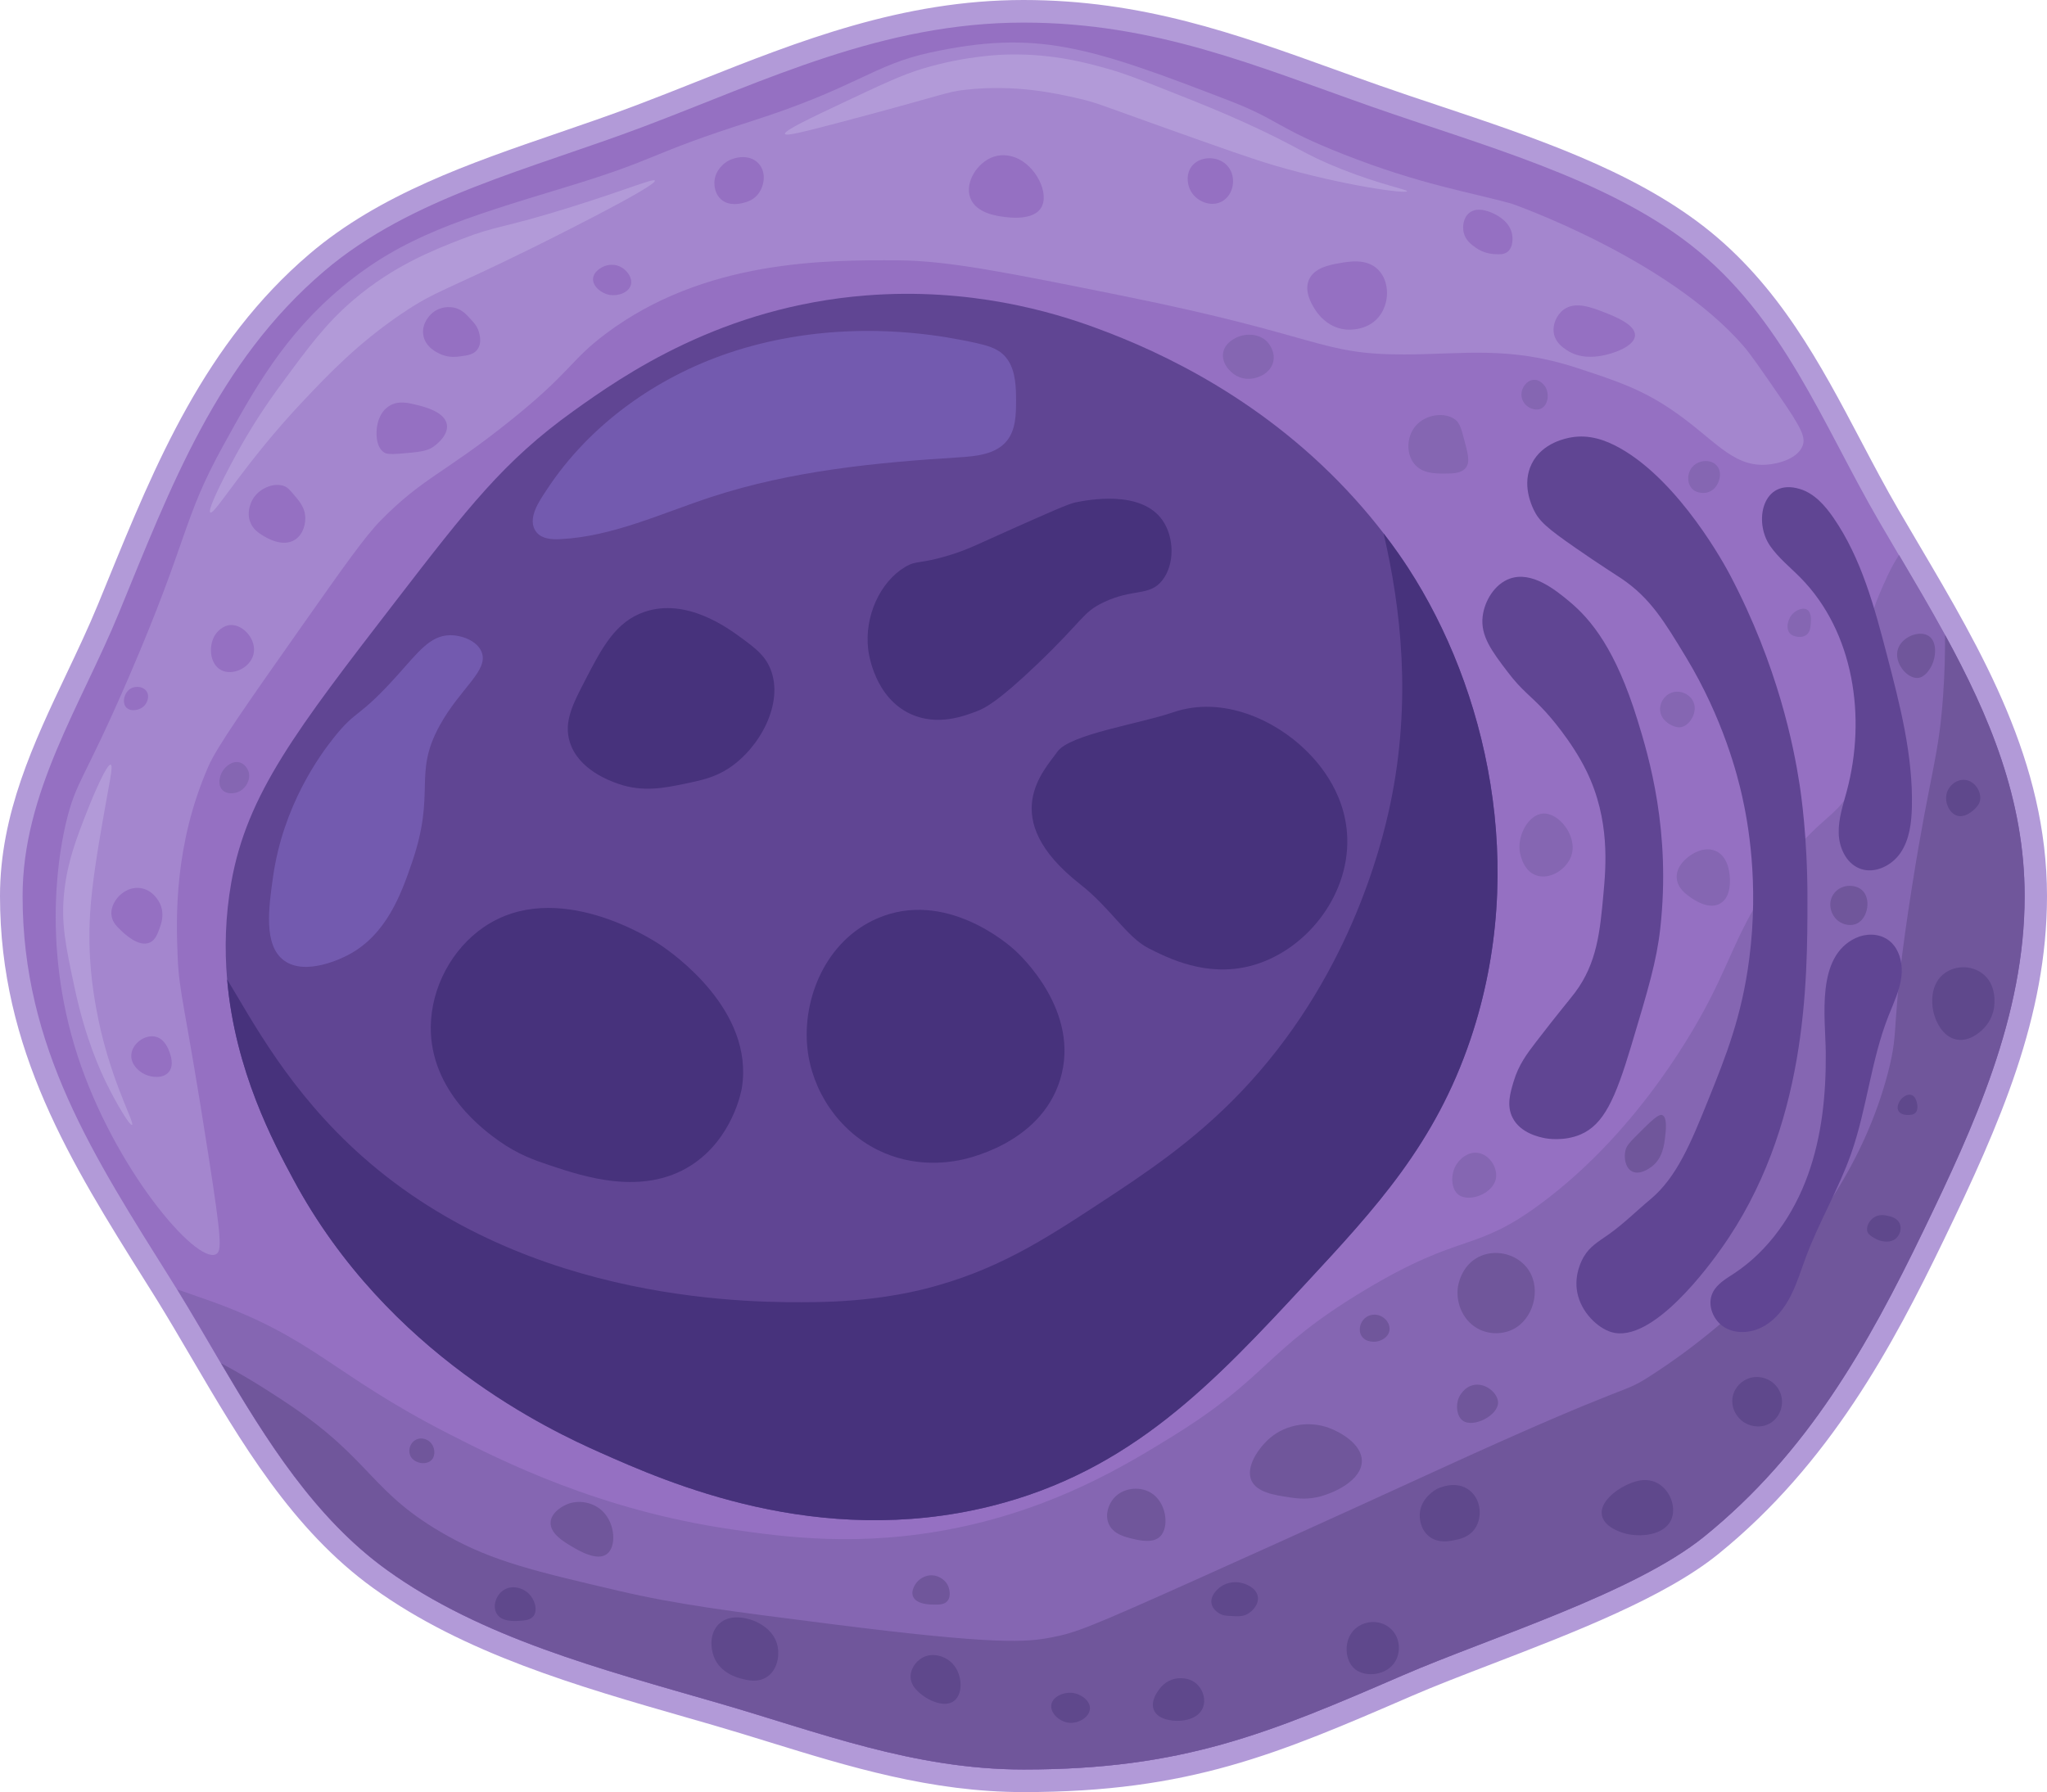 <?xml version="1.0" encoding="UTF-8"?>
<svg id="Capa_2" xmlns="http://www.w3.org/2000/svg" viewBox="0 0 726.22 635.909">
  <defs>
    <style>
      .cls-1 {
        fill: #70569b;
      }

      .cls-2 {
        fill: #5f488c;
      }

      .cls-3 {
        fill: #9570c2;
      }

      .cls-4 {
        fill: #b29ad8;
      }

      .cls-5 {
        fill: #604593;
      }

      .cls-6 {
        fill: #47327c;
      }

      .cls-7 {
        fill: #a486ce;
      }

      .cls-8 {
        fill: #735aaf;
      }

      .cls-9 {
        fill: #8566b2;
      }
    </style>
  </defs>
  <g id="Capa_1-2" data-name="Capa_1">
    <g>
      <g>
        <path class="cls-3" d="M363.105,631.902c-32.172,0-61.12-8.943-89.114-17.592-6.574-2.031-13.372-4.131-20.09-6.076-2.982-.863-5.968-1.72-8.95-2.576-38.591-11.083-78.495-22.544-110.129-45.342-28.133-20.269-46.215-51.133-63.702-80.981-4.015-6.853-7.807-13.326-11.727-19.688l-.705-1.135c-.384-.619-.767-1.237-1.153-1.851l-2.451-3.908c-26.266-41.864-51.074-81.407-51.074-134.798,0-28.235,11.805-53.114,23.221-77.174,3.837-8.085,7.804-16.445,11.21-24.73,1.155-2.81,2.303-5.618,3.448-8.422,17.529-42.894,34.087-83.408,70.538-114.484,24.292-20.712,56.067-31.609,86.797-42.147,9.145-3.136,18.6-6.378,27.766-9.842,7.369-2.783,14.823-5.745,22.032-8.61,35.31-14.03,71.822-28.539,114.085-28.539,41.348,0,74.179,11.84,108.938,24.375,5.192,1.873,10.562,3.809,15.949,5.701,6.965,2.446,14.281,4.888,21.356,7.25,33.158,11.068,67.445,22.513,92.933,42.413,25.673,20.057,40.232,47.695,54.315,74.422,4.328,8.216,8.805,16.712,13.534,24.854,2.304,3.958,4.628,7.919,6.963,11.86l.276.468c22.046,37.401,44.843,76.076,44.843,122.605,0,41.937-16.435,79.358-36.288,120.444-17.7,36.638-39.852,78.371-78.877,109.961-18.597,15.055-50.806,27.441-79.224,38.37-10.443,4.016-20.308,7.81-28.606,11.403-46.971,20.335-78.002,33.77-136.111,33.77Z"/>
        <path class="cls-4" d="M363.105,8.015c46.83,0,82.63,15.48,123.56,29.85,38.56,13.54,82.68,25.25,113.15,49.04,32.78,25.61,46.76,63.55,66.85,98.13,2.31,3.97,4.64,7.94,6.98,11.89,22.34,37.9,44.56,75.41,44.56,121.03,0,42.67-18.01,81.7-35.89,118.7-19.74,40.86-41.1,78.89-77.79,108.59-24.89,20.15-76.18,35.91-106.9,49.21-47.49,20.56-77.91,33.44-134.52,33.44-39.07,0-72.93-13.33-108.09-23.51-42.08-12.17-84.41-23.22-117.85-47.32-33.77-24.33-53.3-65.34-74.36-99.52-.63-1.01-1.25-2.02-1.88-3.02-27.65-44.12-52.91-82.74-52.91-136.57,0-36.75,20.68-67.67,34.13-100.38,18.36-44.65,34.77-88.89,72.88-121.38,30.8-26.26,73.29-36.14,113.38-51.29,43.21-16.32,84.63-36.89,134.7-36.89M363.105,0c-43.029,0-79.904,14.653-115.565,28.823-7.193,2.858-14.631,5.814-21.967,8.585-9.109,3.442-18.534,6.674-27.649,9.8-31.084,10.66-63.226,21.682-88.099,42.889-37.19,31.706-54.706,74.565-71.645,116.013-1.145,2.802-2.292,5.609-3.447,8.418-3.366,8.187-7.31,16.499-11.124,24.537C12.002,263.525,0,288.818,0,317.955c0,54.544,25.107,94.561,51.689,136.929l2.445,3.898c.39.62.767,1.228,1.145,1.837l.725,1.168c3.873,6.287,7.654,12.741,11.658,19.573,17.697,30.208,35.997,61.444,64.818,82.209,32.198,23.205,72.444,34.763,111.364,45.941,2.981.856,5.963,1.713,8.944,2.575,6.682,1.935,13.463,4.03,20.021,6.056,28.278,8.736,57.519,17.77,90.295,17.77,58.941,0,90.274-13.565,137.704-34.099,8.222-3.56,18.049-7.339,28.452-11.34,28.695-11.035,61.218-23.543,80.307-38.996,39.667-32.11,62.075-74.304,79.964-111.333,20.073-41.537,36.688-79.402,36.688-122.186,0-47.622-23.08-86.776-45.399-124.64l-.271-.46c-2.278-3.846-4.616-7.828-6.957-11.852-4.686-8.065-9.142-16.523-13.451-24.704-14.278-27.101-29.043-55.125-55.391-75.71-26.032-20.325-60.651-31.881-94.131-43.057-7.386-2.466-14.363-4.795-21.298-7.23-5.372-1.886-10.733-3.819-15.917-5.689C438.304,11.956,405.153,0,363.105,0h0Z"/>
      </g>
      <g>
        <path class="cls-5" d="M521.689,368.763c-12.55,37.18-33.66,59.94-58.3,86.51-32.53,35.06-61.95,66.77-111.88,79.18-61.46,15.27-114.8-8.45-138.66-19.06-17.21-7.66-75.15-34.4-108.72-96.78-6.98-12.98-20.75-38.57-23.55-71.07-.94-10.8-.66-22.38,1.49-34.5,5.55-31.28,23.13-54.09,58.3-99.71,25.59-33.19,38.38-49.78,63.03-67.45,17.83-12.78,52.59-37.03,103.99-41.06,36.61-2.86,65.93,5.76,81.94,11.74,22.63,8.33,59.93,25.56,91.5,60.65,3.89,4.32,7.24,8.4,10.03,12.05,4.05,5.24,6.96,9.56,8.77,12.34,27.54,42.44,42.75,105.8,22.06,167.16Z"/>
        <path class="cls-6" d="M521.689,368.763c-12.55,37.18-33.66,59.94-58.3,86.51-32.53,35.06-61.95,66.77-111.88,79.18-61.46,15.27-114.8-8.45-138.66-19.06-17.21-7.66-75.15-34.4-108.72-96.78-6.98-12.98-20.75-38.57-23.55-71.07,8.68,14.13,21.85,39.69,47.99,62.85,59.69,52.88,140.29,51.89,160.44,51.65,20.32-.25,33.95-3.4,39.13-4.7,24.91-6.27,41.88-17.18,61.04-29.74,16.32-10.69,33.93-22.23,50.87-39.91,38.05-39.72,49.9-86.63,53.22-102.52,7.62-36.49,3.72-69.55-2.41-95.91,4.05,5.24,6.96,9.56,8.77,12.34,27.54,42.44,42.75,105.8,22.06,167.16Z"/>
        <path class="cls-8" d="M357.619,127.826c-.512-.774-1.116-1.494-1.828-2.143-2.439-2.222-5.777-3.118-8.995-3.849-28.865-6.556-60.008-6.085-88.18,3.389-25.89,8.707-49.456,25.485-64.558,48.428-2.578,3.916-7.472,10.664-3.664,15.276,1.895,2.295,5.285,2.531,8.258,2.391,18.694-.878,36.082-9.216,53.872-15.025,28.255-9.227,58.144-12.176,87.81-14.018,6.152-.382,13.074-1.096,16.922-5.912,3.07-3.843,3.219-9.18,3.218-14.099-.001-4.722-.145-10.343-2.854-14.438Z"/>
        <path class="cls-8" d="M159.484,225.406c-6.883.161-11.127,5.983-18.391,14.087-14.249,15.895-14.321,11.791-22.696,22.304-4.848,6.087-17.914,23.895-21.522,49.304-1.563,11.009-3.459,24.361,3.913,29.739,7.769,5.668,20.982-1.058,22.696-1.956,13.663-7.161,18.869-21.695,22.696-32.87,8.633-25.209.235-31.11,9.783-48.522,7.332-13.373,17.619-19.618,14.87-26.217-1.655-3.973-7.156-5.967-11.348-5.87Z"/>
        <path class="cls-6" d="M477.972,297.38c-.511-17.235-11.884-28.379-14.87-31.304-10.449-10.239-29.089-19.442-46.956-13.304-11.986,4.117-36.734,7.779-41.053,14.008-4.445,6.412-21.921,23.478,8.184,47.035,10.697,8.37,16.486,18.767,24.261,22.696,6.883,3.479,20.334,10.277,36,6.261,19.188-4.918,35.058-24.357,34.435-45.391Z"/>
        <path class="cls-6" d="M359.91,337.05c-2.317-2.091-24.562-21.512-48.565-11.207-18.478,7.933-26.747,28.652-24.905,46.075,1.61,15.229,11.081,29.225,24.905,36.112,12.887,6.421,25.004,4.397,28.641,3.736,2.543-.462,29.057-5.723,36.112-28.641,7.429-24.132-14.021-44.118-16.188-46.075Z"/>
        <path class="cls-6" d="M245.179,413.519c14.822-9.488,17.872-26.604,18-27.391,4.509-27.773-24.723-48.037-28.956-50.87-2.933-1.963-36.818-23.923-62.609-6.261-11.26,7.711-18.591,21.342-18.783,35.218-.321,23.235,19.514,37.324,24.261,40.696,6.769,4.808,12.792,6.87,18,8.609,12.037,4.018,32.921,10.989,50.087,0Z"/>
        <path class="cls-6" d="M263.179,226.476c-4.903-3.615-19.546-14.41-34.435-9.391-10.366,3.494-15.155,12.733-21.13,24.261-4.396,8.482-7.667,14.792-5.478,21.913,3.044,9.903,14.335,13.86,17.217,14.87,8.726,3.058,16.526,1.441,23.478,0,5.867-1.216,10.631-2.204,15.652-5.478,11.044-7.203,19.73-23.121,14.87-35.217-1.973-4.911-5.506-7.515-10.174-10.957Z"/>
        <path class="cls-6" d="M412.359,205.916c4.441-5.669,4.287-15.338,0-21.391-7.67-10.83-26.462-7.115-30.783-6.261-2.394.473-9.075,3.446-22.435,9.391-13.184,5.867-15.765,7.362-22.435,9.391-10.745,3.27-11.418,1.635-15.652,4.174-8.757,5.251-14.453,17.387-13.043,29.217.188,1.579,2.286,17.104,15.13,22.956,9.505,4.331,19.002.678,23.478-1.044,2.574-.99,7.115-3.043,21.391-16.696,16.433-15.715,16.03-18.363,23.478-21.913,10.603-5.053,16.325-2.025,20.869-7.826Z"/>
      </g>
      <path class="cls-7" d="M76.58,445.082c-7.117,3.398-36.018-30.469-49.044-70.435-13.343-40.939-5.828-75.39-4.174-82.435,3.622-15.428,6.093-14.267,22.435-52.174,21.456-49.768,18.757-55.39,33.391-81.913,11.148-20.205,21.602-39.152,42.261-56.348,21.37-17.788,42.107-24.088,79.174-35.348,34.455-10.467,27.925-11.27,66.13-23.478,36.891-11.788,43.069-19.928,63.053-24.261,37.904-8.217,56.206-2.35,106.773,17.217,17.017,6.585,16.231,9.443,39.913,18.783,27.697,10.923,45.212,13.497,59.87,17.609,0,0,55.049,19.193,82.174,50.478,2.562,2.955,5.926,7.84,12.652,17.609,7.861,11.416,9.461,14.684,8.348,17.739-1.604,4.404-8.161,6.492-13.043,6.783-12.297.732-18.723-9.656-33.913-19.826-10.792-7.225-19.753-10.153-33.391-14.609-23.887-7.804-40.303-4.722-61.044-4.696-30.241.038-28.7-6.473-100.174-20.87-41.145-8.287-61.718-12.431-79.304-12.522-25.494-.131-68.655-.353-103.826,26.087-12.846,9.657-11.959,13.348-34.435,31.304-22.987,18.364-30.458,19.731-45.391,34.956-5.525,5.633-12.976,16.18-27.652,37.044-20.222,28.747-30.333,43.121-33.391,50.087-12.287,27.985-11.493,54.165-10.957,67.304.571,13.998,2.409,15.938,10.957,70.957,4.566,29.387,4.828,33.897,2.609,34.956Z"/>
      <path class="cls-9" d="M718.295,317.954c0,42.67-18.01,81.7-35.89,118.7-19.74,40.86-41.1,78.89-77.79,108.59-24.89,20.15-76.18,35.91-106.9,49.21-47.49,20.56-77.91,33.44-134.52,33.44-39.07,0-72.93-13.33-108.09-23.51-42.08-12.17-84.41-23.22-117.85-47.32-25.44-18.33-42.8-46.12-58.82-73.33-5.24-8.91-10.35-17.76-15.54-26.19,3.6,1.23,7.17,2.48,10.64,3.71,38.19,13.49,43.69,26.05,85.57,47.48,19.33,9.89,53.59,27.07,100.17,33.91,18.8,2.76,46.12,6.53,80.35-.52,35.06-7.22,59.7-22.16,76.18-32.35,34.74-21.48,32.58-30.38,67.82-51.65,35.62-21.5,38.95-13.08,63.39-31.3,35.39-26.39,55.48-64.22,59.48-72,8.84-17.19,11.03-27.41,24.26-45.4,15.8-21.47,21.14-18.41,27.39-32.08,11.01-24.08-3.47-38.16,8.61-66.52,1.85-4.33,4.07-9.54,6.98-13.9,5.56,9.43,11.1,18.83,16.31,28.33,15.71,28.73,28.25,58.43,28.25,92.7Z"/>
      <path class="cls-5" d="M641.236,318.903c.003-21.974-2.298-37.33-2.842-40.836-2.022-13.041-7.531-41.549-24.669-74.116-1.485-2.822-17.625-32.91-38.961-44.914-5.208-2.93-10.983-4.928-17.288-3.841-1.568.27-10.316,1.778-14.076,9.396-3.557,7.207-.063,14.635.679,16.215,1.93,4.104,4.719,6.56,14.905,13.631,8.916,6.189,13.836,9.206,16.47,11,10.023,6.826,14.995,15.042,22.68,27.743,13.282,21.95,18.308,42.118,19.904,49.226,2.102,9.361,6.034,30.723,2.562,57.721-2.646,20.575-8.346,34.73-14.486,49.979-6.264,15.558-11.29,27.724-20.645,35.508-4.909,4.084-9.445,8.648-14.661,12.331-4.085,2.884-6.755,4.352-8.914,7.986-.536.903-3.577,6.209-2.318,12.71,1.376,7.111,7.299,12.568,11.992,14.02,14.706,4.548,35.52-24.606,38.956-29.418,30.697-42.997,30.705-94.756,30.71-124.341Z"/>
      <path class="cls-5" d="M560.756,402.55c8.18-3.517,12.261-12.464,17.924-31.337,6.029-20.093,9.043-30.139,10.338-41.774,3.835-34.467-4.006-60.768-8.113-74.045-7.667-24.783-16.264-35.446-24.293-42.098-4.87-4.034-13.184-10.735-20.948-7.981-5.538,1.964-9.032,8.113-9.66,13.412-.825,6.952,3.292,12.371,8.871,19.714,5.17,6.805,7.959,8.156,13.511,14.203.714.778,9.188,10.113,14.528,21.104,8.35,17.189,6.821,33.877,5.931,43.582-1.197,13.068-2.237,24.414-10.057,34.843-2.01,2.682-5.645,6.87-13.896,17.616-3.235,4.213-6.148,8.09-7.916,14.022-1.198,4.018-2.532,8.495-.369,12.776,2.812,5.565,9.571,6.91,11.629,7.319.258.051,6.526,1.221,12.521-1.356Z"/>
      <path class="cls-5" d="M671.528,305.616c1.058-.884,1.994-1.913,2.753-3.038,3.154-4.677,3.867-10.562,4.002-16.201.437-18.244-4.208-36.184-8.819-53.842-4.441-17.007-9.057-34.403-19.044-48.868-3.008-4.356-6.763-8.592-11.826-10.138-13.297-4.06-16.634,11.557-10.564,20.246,2.974,4.258,7.112,7.537,10.756,11.238,18.953,19.245,23.395,49.566,16.418,75.66-1.32,4.938-3.019,9.889-2.881,14.998.138,5.109,2.611,10.56,7.348,12.48,3.97,1.609,8.518.257,11.857-2.535Z"/>
      <path class="cls-1" d="M718.295,317.954c0,42.67-18.01,81.7-35.89,118.7-19.74,40.86-41.1,78.89-77.79,108.59-24.89,20.15-76.18,35.91-106.9,49.21-47.49,20.56-77.91,33.44-134.52,33.44-39.07,0-72.93-13.33-108.09-23.51-42.08-12.17-84.41-23.22-117.85-47.32-25.44-18.33-42.8-46.12-58.82-73.33,11.67,6.23,21.69,13.02,24.75,15.09,29.11,19.71,28.41,30.99,55.57,46.17,16.28,9.1,31.2,12.59,61.04,19.57,20.28,4.73,38.84,7.13,75.13,11.73,58.92,7.47,69.17,6.46,78.26,4.7,8.41-1.63,12.97-3.35,50.87-20.35,41.89-18.77,78.52-35.59,84.52-38.35,74.07-33.95,65.68-26.74,77.48-34.43,10.25-6.67,67.13-43.7,83.74-107.22,4.47-17.08.33-14.31,8.61-66.52,6.48-40.87,9.38-44.87,10.96-67.3.55-7.91.73-15.09.68-21.57,15.71,28.73,28.25,58.43,28.25,92.7Z"/>
      <path class="cls-5" d="M671.875,335.434c-.63-.79-1.373-1.49-2.233-2.067-3.269-2.195-7.718-2.181-11.285-.514-14.193,6.633-10.751,27.98-10.629,40.587.144,14.76-1.342,29.702-6.362,43.582-5.02,13.88-13.794,26.692-26.113,34.823-2.871,1.895-6.074,3.696-7.604,6.777-2.174,4.378.17,10.137,4.431,12.532,4.261,2.396,9.778,1.771,13.984-.721,4.205-2.492,7.239-6.6,9.415-10.978,2.175-4.378,3.592-9.084,5.309-13.661,4.658-12.418,11.545-23.923,15.944-36.434,5.587-15.889,7.038-33.05,13.194-48.727,1.809-4.606,4.038-9.141,4.639-14.053.476-3.883-.309-8.161-2.689-11.145Z"/>
      <path class="cls-4" d="M37.971,384.821c-2.313-4.668-7.617-16.081-11.478-34.174-3.223-15.099-4.958-23.229-3.652-34.696,1.204-10.568,4.394-18.727,8.087-28.174,2.431-6.218,7.036-16.857,8.348-16.435,1.016.327-.634,7.06-2.87,20.087-1.724,10.047-3.773,21.99-4.435,32.609-.973,15.619,1.094,27.763,2.087,33.391,4.34,24.596,13.95,41.193,12.783,41.739-.802.375-5.432-7.408-8.87-14.348Z"/>
      <path class="cls-4" d="M74.623,181.864c-1.352-.849,6.343-15.59,10.565-23.087,4.546-8.073,9.295-15.257,14.478-22.304,9.982-13.573,16.014-21.775,25.826-30.13,14.238-12.126,28.211-17.571,38.348-21.522,12.676-4.94,13.825-3.559,38.739-11.348,20.068-6.273,29.333-10.298,29.739-9.391.858,1.917-39.592,21.969-43.435,23.87-30.909,15.286-34.193,15.069-46.565,23.478-15.253,10.367-25.429,21.004-34.435,30.522-21.24,22.448-31.732,40.872-33.261,39.913Z"/>
      <path class="cls-4" d="M298.84,36.56c14.236-6.715,21.355-10.073,28.696-12.261,15.284-4.555,27.64-4.903,30.261-4.957,15.951-.324,28.061,3.029,35.739,5.217,5.985,1.706,12.425,4.268,25.304,9.391,6.869,2.732,13.744,5.467,22.435,9.391,19.262,8.697,20.838,11.222,34.696,16.696,14.29,5.644,23.361,7.204,23.217,7.826-.222.963-22.164-1.883-46.956-9.13-7.883-2.304-18.907-6.232-40.956-14.087-20.878-7.438-22.264-8.223-28.435-9.652-8.237-1.908-22.762-5.146-40.435-3.13-7.043.803-6.249,1.49-45.13,11.739-12.551,3.308-18.463,4.773-18.783,3.913-.429-1.156,9.488-5.834,20.348-10.957Z"/>
      <path class="cls-3" d="M269.297,58.212c-2.99-3.524-8.428-2.772-11.544-.783-.377.241-4.162,2.747-4.304,7.239-.034,1.062.079,4.045,2.348,6.065,2.941,2.618,7.102,1.479,8.217,1.174.938-.257,3.057-.836,4.696-2.739,2.311-2.684,3.379-7.666.587-10.957Z"/>
      <path class="cls-3" d="M360.145,55.864c-1.458-.545-4.37-1.306-7.565-.261-5.82,1.903-10.391,9.083-8.348,14.609,2.04,5.517,9.587,6.452,12.261,6.783,1.844.228,9.946,1.231,12.783-3.13,3.28-5.043-1.785-15.254-9.13-18Z"/>
      <path class="cls-3" d="M435.797,59.255c-3.121-4.041-9.752-4.07-12.783-.522-2.168,2.538-2.074,6.415-.522,9.13,2.077,3.634,7.076,5.729,10.957,3.652,4.213-2.255,5.288-8.454,2.348-12.261Z"/>
      <path class="cls-3" d="M530.492,76.082c-1.168-.596-6.077-3.102-9.261-.522-2.097,1.699-2.432,4.783-1.956,6.913.623,2.788,2.714,4.296,4.174,5.348,2.894,2.087,5.808,2.292,6.783,2.348,1.821.104,3.312.189,4.565-.783,2.271-1.76,1.778-5.45,1.696-6-.687-4.592-5.201-6.896-6-7.304Z"/>
      <path class="cls-3" d="M580.058,118.995c.106-3.86-7.236-6.733-10.696-8.087-4.661-1.824-10.482-4.102-14.609-1.044-2.492,1.847-4.192,5.512-3.391,8.87.709,2.974,3.115,4.591,4.435,5.478,4.688,3.151,10,2.4,12,2.087,4.453-.697,12.153-3.391,12.261-7.304Z"/>
      <path class="cls-3" d="M489.014,112.603c4.062-4.792,4.099-12.605,0-16.826-4.05-4.171-10.379-3.021-14.087-2.348-3.232.587-8.729,1.585-10.565,5.87-1.754,4.093.964,8.547,1.956,10.174.626,1.025,4.074,6.675,10.957,7.435.792.087,7.485.714,11.739-4.304Z"/>
      <path class="cls-3" d="M223.84,100.995c.611-2.452-1.372-4.882-3.131-6-2.292-1.456-5.126-1.272-7.174-.13-.528.295-2.925,1.631-3.131,3.913-.251,2.787,2.913,5.362,5.87,5.87,2.865.492,6.838-.734,7.565-3.652Z"/>
      <path class="cls-3" d="M161.753,109.342c-2.459-.748-5.685-.439-8.217,1.565-.205.162-4.022,3.286-3.391,7.826.643,4.627,5.333,6.599,6.391,7.043,2.846,1.196,5.408.853,6.913.652,2.401-.321,4.543-.608,5.87-2.348,2.065-2.708.453-6.699.261-7.174-.587-1.454-1.403-2.346-2.478-3.522-1.646-1.8-3.061-3.348-5.348-4.043Z"/>
      <path class="cls-3" d="M153.667,158.582c.521-.356,5.457-3.814,4.891-7.826-.645-4.575-7.953-6.393-10.565-7.043-3.154-.785-6.748-1.679-9.978.391-3.571,2.288-4.159,6.571-4.304,7.63-.091.666-.827,6.571,2.543,8.804.604.4,1.525.805,6.261.391,5.895-.514,8.843-.772,11.152-2.348Z"/>
      <path class="cls-3" d="M101.232,172.668c-3.452-1.671-8.816.26-11.348,4.109-.158.24-2.855,4.486-.978,8.804,1.012,2.328,2.838,3.494,4.109,4.304,1.136.725,7.198,4.593,11.739,1.565,2.94-1.96,3.755-5.82,3.522-8.413-.286-3.183-2.239-5.439-4.304-7.826-1.209-1.397-1.813-2.095-2.739-2.543Z"/>
      <path class="cls-3" d="M89.884,232.342c1.386-5.137-3.389-10.58-7.826-10.565-3.149.011-5.215,2.768-5.478,3.13-2.763,3.806-2.356,10.733,1.956,12.913,4.018,2.03,10.07-.744,11.348-5.478Z"/>
      <path class="cls-3" d="M51.275,250.342c1.051-1.163,1.82-3.297.783-4.957-1.133-1.811-3.779-2.033-5.478-1.174-2.477,1.252-3.406,5.035-1.826,6.783,1.462,1.617,4.829,1.221,6.522-.652Z"/>
      <path class="cls-3" d="M56.623,329.386c.584-1.616,1.805-4.998.196-8.609-.231-.518-2.389-5.147-7.239-5.674-4.093-.444-6.907,2.38-7.435,2.935-.803.845-3.118,3.6-2.543,7.043.377,2.261,1.801,3.625,3.326,5.087,1.253,1.2,6.279,6.017,10.174,4.304,2.003-.88,2.8-3.089,3.522-5.087Z"/>
      <path class="cls-3" d="M60.145,373.342c-.367-1.02-1.693-4.708-4.957-5.478-3.712-.875-8.395,2.386-8.609,6.522-.172,3.317,2.606,5.768,4.696,6.783,2.503,1.216,6.614,1.632,8.609-.783,1.946-2.356.66-5.933.261-7.044Z"/>
      <path class="cls-9" d="M557.493,303.56c2.246-6.879-4.486-15.339-10.174-14.87-4.769.393-8.758,7.06-8.217,12.913.033.357.764,7.181,5.87,9,4.915,1.751,10.935-2.185,12.522-7.043Z"/>
      <path class="cls-9" d="M600.536,248.582c-1.356-2.405-4.638-3.895-7.63-2.739-2.661,1.028-4.223,3.811-3.913,6.457.396,3.381,3.652,4.877,4.109,5.087.707.325,2.055.944,3.522.587,3.114-.758,5.98-5.726,3.913-9.391Z"/>
      <path class="cls-9" d="M610.319,320.582c4.034-2.376,3.427-8.727,3.326-9.783-.143-1.494-.657-6.877-4.891-8.804-4.276-1.947-8.725,1.278-9.391,1.761-.779.564-4.81,3.486-4.5,7.826.256,3.578,3.29,5.719,4.891,6.848,1.131.797,6.471,4.564,10.565,2.152Z"/>
      <path class="cls-9" d="M641.036,216.299c-1.507-.863-3.622.234-4.696,1.174-2.125,1.861-2.892,5.489-1.369,7.239.741.851,1.866,1.077,2.348,1.174.417.084,2.158.433,3.522-.587,1.321-.988,1.459-2.641,1.565-3.913.105-1.26.343-4.106-1.37-5.087Z"/>
      <path class="cls-9" d="M609.014,165.168c-2.172-2.38-6.465-1.942-8.609.522-1.907,2.191-2.003,5.856,0,7.826,1.912,1.881,4.833,1.33,4.956,1.304.45-.092,1.594-.385,2.609-1.304,2.009-1.82,3.284-5.893,1.044-8.348Z"/>
      <path class="cls-9" d="M519.536,156.299c-1.075-4.044-1.613-6.066-3.131-7.304-3.451-2.816-10.619-2.261-14.348,2.348-3.118,3.855-3.189,9.754-.261,13.304,2.801,3.396,7.314,3.393,10.696,3.391,2.84-.002,5.982-.003,7.565-2.087,1.515-1.994.769-4.797-.522-9.652Z"/>
      <path class="cls-9" d="M548.232,137.255c-.106-.173-1.619-2.573-4.043-2.478-2.46.096-4.424,2.705-4.435,5.217-.007,1.794.982,3.487,2.478,4.435.18.114,2.525,1.552,4.565.522,2.429-1.227,2.951-5.209,1.435-7.696Z"/>
      <path class="cls-9" d="M449.623,121.342c-3.046-3.241-8.167-3.112-11.478-1.304-.759.415-3.561,1.944-4.174,4.957-.721,3.541,2.038,6.885,4.696,8.348,2.249,1.238,4.419,1.125,5.217,1.044,2.926-.3,6.926-2.174,7.826-6,.889-3.78-1.871-6.814-2.087-7.043Z"/>
      <path class="cls-9" d="M530.753,417.951c.542-3.663-2.332-8.328-6.522-8.87-3.421-.443-6.251,2.054-7.565,4.174-2.165,3.492-1.894,8.662.783,10.696,3.785,2.876,12.482-.444,13.304-6Z"/>
      <path class="cls-9" d="M88.188,273.821c-.047-.151-.846-2.603-3.13-3.261-2.545-.733-5.033,1.305-6.13,3.13-1.017,1.693-1.808,4.819,0,6.652,1.543,1.563,4.092,1.288,5.609.652,2.679-1.123,4.518-4.369,3.652-7.174Z"/>
      <path class="cls-1" d="M541.449,449.516c-3.915-4.658-11.111-6.38-16.826-3.522-6.365,3.183-7.352,10.276-7.435,10.957-.692,5.674,2.027,12.16,7.826,14.87,4.161,1.944,9.186,1.607,12.913-.783,6.653-4.264,9.027-14.971,3.522-21.522Z"/>
      <path class="cls-1" d="M531.471,497.647c-.038-3.071-4.006-6.802-8.217-6.261-3.873.498-5.59,4.305-5.674,4.5-1.253,2.905-.718,6.709,1.369,8.217,3.731,2.697,12.579-1.83,12.522-6.456Z"/>
      <path class="cls-1" d="M489.732,466.929c-1.78-.766-4.002-.527-5.543.848-1.727,1.54-2.399,4.326-1.109,6.326,1.554,2.408,4.87,1.996,5.152,1.956,1.706-.239,4.277-1.403,4.696-3.913.388-2.325-1.306-4.404-3.196-5.217Z"/>
      <path class="cls-1" d="M483.145,518.386c-.022-6.012-7.695-10.268-11.739-11.739-6.806-2.477-14.997-1.312-20.739,3.522-4.01,3.376-8.959,10.338-6.652,15.261,1.956,4.174,8.305,5.123,13.304,5.87,2.381.356,5.708.853,9.783,0,6.122-1.281,16.068-6.056,16.044-12.913Z"/>
      <path class="cls-1" d="M408.145,529.603c-4.025-2.334-9.885-1.627-13.043,2.087-1.826,2.147-3.097,5.708-1.826,8.87,1.529,3.804,5.848,4.825,8.609,5.478,2.385.564,7.083,1.675,9.652-.783,3.44-3.291,2.365-12.314-3.391-15.652Z"/>
      <path class="cls-1" d="M336.406,562.864c-1.29-3.09-4.657-3.752-4.826-3.783-2.555-.458-4.991.7-6.391,2.478-.264.335-2.096,2.662-1.304,4.826,1.112,3.04,6.392,3.009,7.826,3,1.661-.01,3.24-.019,4.304-1.174,1.77-1.921.451-5.206.391-5.348Z"/>
      <path class="cls-1" d="M213.927,536.386c-3.325-3.357-8.696-4.363-12.913-2.544-.56.241-5.406,2.409-5.674,6.261-.279,4.01,4.606,6.923,7.435,8.609,2.52,1.502,9.018,5.376,12.522,2.739,3.429-2.58,3.002-10.65-1.37-15.065Z"/>
      <path class="cls-1" d="M152.395,511.538c-1.183-.999-3.108-1.52-4.793-.685-1.947.965-2.85,3.382-2.152,5.38.904,2.589,3.951,2.92,4.109,2.935.337.031,2.369.218,3.619-1.174,1.522-1.694,1.108-4.861-.783-6.457Z"/>
      <path class="cls-1" d="M660.406,315.69c-2.544-2.079-7.505-1.933-9.913,1.565-2.259,3.282-.969,7.625,1.826,9.652,1.783,1.293,4.426,1.822,6.522.783,3.968-1.968,5.091-9.119,1.565-12Z"/>
      <path class="cls-1" d="M684.275,225.69c-3.259-2.175-9.577.208-10.957,4.696-1.487,4.837,3.278,10.436,7.043,10.174,2.61-.181,4.266-3.145,4.696-3.913,1.867-3.34,2.286-8.909-.783-10.957Z"/>
      <path class="cls-1" d="M590.753,403.342c.251-2.145.797-6.827-.978-7.63-1.341-.607-3.959,2.009-9.196,7.239-2.858,2.854-3.566,3.843-3.913,5.283-.596,2.473-.099,6.168,2.348,7.435,2.83,1.466,6.413-1.278,7.043-1.761,3.801-2.911,4.356-7.658,4.696-10.565Z"/>
      <path class="cls-2" d="M593.101,538.734c1.554-4.345-.755-10.204-5.218-12.522-4.388-2.279-8.957-.149-10.956.783-3.635,1.694-9.508,6.051-8.609,10.696.799,4.13,6.455,5.911,7.565,6.261,5.565,1.752,14.977,1.05,17.218-5.217Z"/>
      <path class="cls-2" d="M631.449,493.864c-1.817-4.082-6.432-6.029-10.435-4.956-3.002.804-5.556,3.278-6.261,6.522-.826,3.802,1.135,7.534,4.174,9.391,2.718,1.661,6.458,1.919,9.391,0,3.474-2.273,4.893-6.999,3.131-10.957Z"/>
      <path class="cls-2" d="M702.928,345.168c-3.789-2.604-9.019-2.594-12.783,0-5.81,4.005-4.598,11.74-4.435,12.783.631,4.024,3.369,10.093,8.609,10.957,4.534.747,8.284-2.842,9.131-3.652.662-.633,3.17-3.168,3.913-7.304.173-.962,1.435-8.748-4.435-12.783Z"/>
      <path class="cls-2" d="M679.971,390.918c-.209-.644-.622-1.916-1.761-2.348-1.466-.556-3.079.681-3.815,1.565-.115.138-1.83,2.257-.88,4.011.927,1.712,3.541,1.504,4.011,1.467.621-.049,1.287-.102,1.859-.587,1.477-1.252.638-3.953.587-4.109Z"/>
      <path class="cls-2" d="M672.634,439.44c1.347-1.196,2.115-3.354,1.37-5.185-.841-2.065-3.147-2.579-4.304-2.837-.893-.199-3.007-.67-4.891.587-1.708,1.139-2.945,3.509-2.25,5.185.395.953,1.343,1.507,2.446,2.152.476.278,1.272.736,2.348.978.895.201,3.423.771,5.282-.88Z"/>
      <path class="cls-2" d="M697.188,276.755c-2.801-.315-5.3,1.651-6.261,3.913-1.464,3.448.482,7.968,3.522,8.804,2.848.783,5.65-1.944,6.065-2.348.664-.646,1.669-1.624,1.956-3.13.549-2.877-1.684-6.835-5.283-7.239Z"/>
      <path class="cls-2" d="M521.492,528.951c-4.914-4.044-11.472-.728-11.739-.587-.425.224-5.828,3.184-6.065,9-.025.602-.135,5.097,3.326,7.826,3.113,2.455,6.9,1.733,8.804,1.369,1.671-.319,5.277-1.007,7.435-4.109,2.644-3.802,2.342-10.124-1.761-13.5Z"/>
      <path class="cls-2" d="M495.08,589.408c1.929-3.369,1.655-8.262-1.565-11.348-3.396-3.254-8.695-3.183-12.13-.587-3.132,2.367-4.026,6.313-3.522,9.391.127.778.597,3.644,2.935,5.478,3.845,3.016,11.366,2.161,14.283-2.935Z"/>
      <path class="cls-2" d="M446.232,566.516c-.538-3.225-4.457-4.457-5.217-4.696-3.143-.988-6.734-.14-9,2.087-.668.657-2.586,2.541-2.217,4.956.358,2.343,2.621,3.576,3,3.783,1.154.629,2.169.693,3.913.783,2.505.129,3.954.204,5.478-.522,2.064-.982,4.517-3.551,4.043-6.391Z"/>
      <path class="cls-2" d="M426.797,605.842c.993-2.652.117-5.784-1.761-7.826-2.979-3.239-7.326-2.483-8.022-2.348-3.448.668-5.32,3.158-5.87,3.913-.664.912-3.062,4.209-1.761,7.239,1.314,3.059,5.418,3.565,6.652,3.717,3.188.393,9.109-.282,10.761-4.696Z"/>
      <path class="cls-2" d="M337.188,589.603c-2.388-2.034-6.532-3.292-9.978-1.369-2.506,1.398-4.479,4.386-4.109,7.435.278,2.289,1.774,3.768,2.739,4.696,3.027,2.909,9.283,5.891,12.717,3.131,3.44-2.765,2.832-10.313-1.37-13.891Z"/>
      <path class="cls-2" d="M386.688,606.234c.078-2.789-3.118-5.035-5.87-5.478-3.183-.513-7.323,1.134-7.826,4.109-.506,2.989,2.866,6.112,6.261,6.457,3.402.346,7.349-2.044,7.435-5.087Z"/>
      <path class="cls-2" d="M267.927,575.321c-.97-.416-8.385-3.468-12.913.978-3.296,3.236-2.961,8.38-1.761,11.543,2.211,5.831,8.309,7.438,9.783,7.826,2.027.534,5.759,1.517,9-.587,3.6-2.337,4.5-7.125,3.913-10.565-1.06-6.208-7.096-8.798-8.022-9.196Z"/>
      <path class="cls-2" d="M187.58,565.473c-2.115-2.056-5.997-3.211-9-1.174-2.637,1.789-3.826,5.516-2.478,8.087,1.669,3.185,6.327,2.874,8.348,2.739,1.755-.117,3.736-.249,4.826-1.696,1.591-2.111.431-5.889-1.696-7.957Z"/>
    </g>
  </g>
</svg>